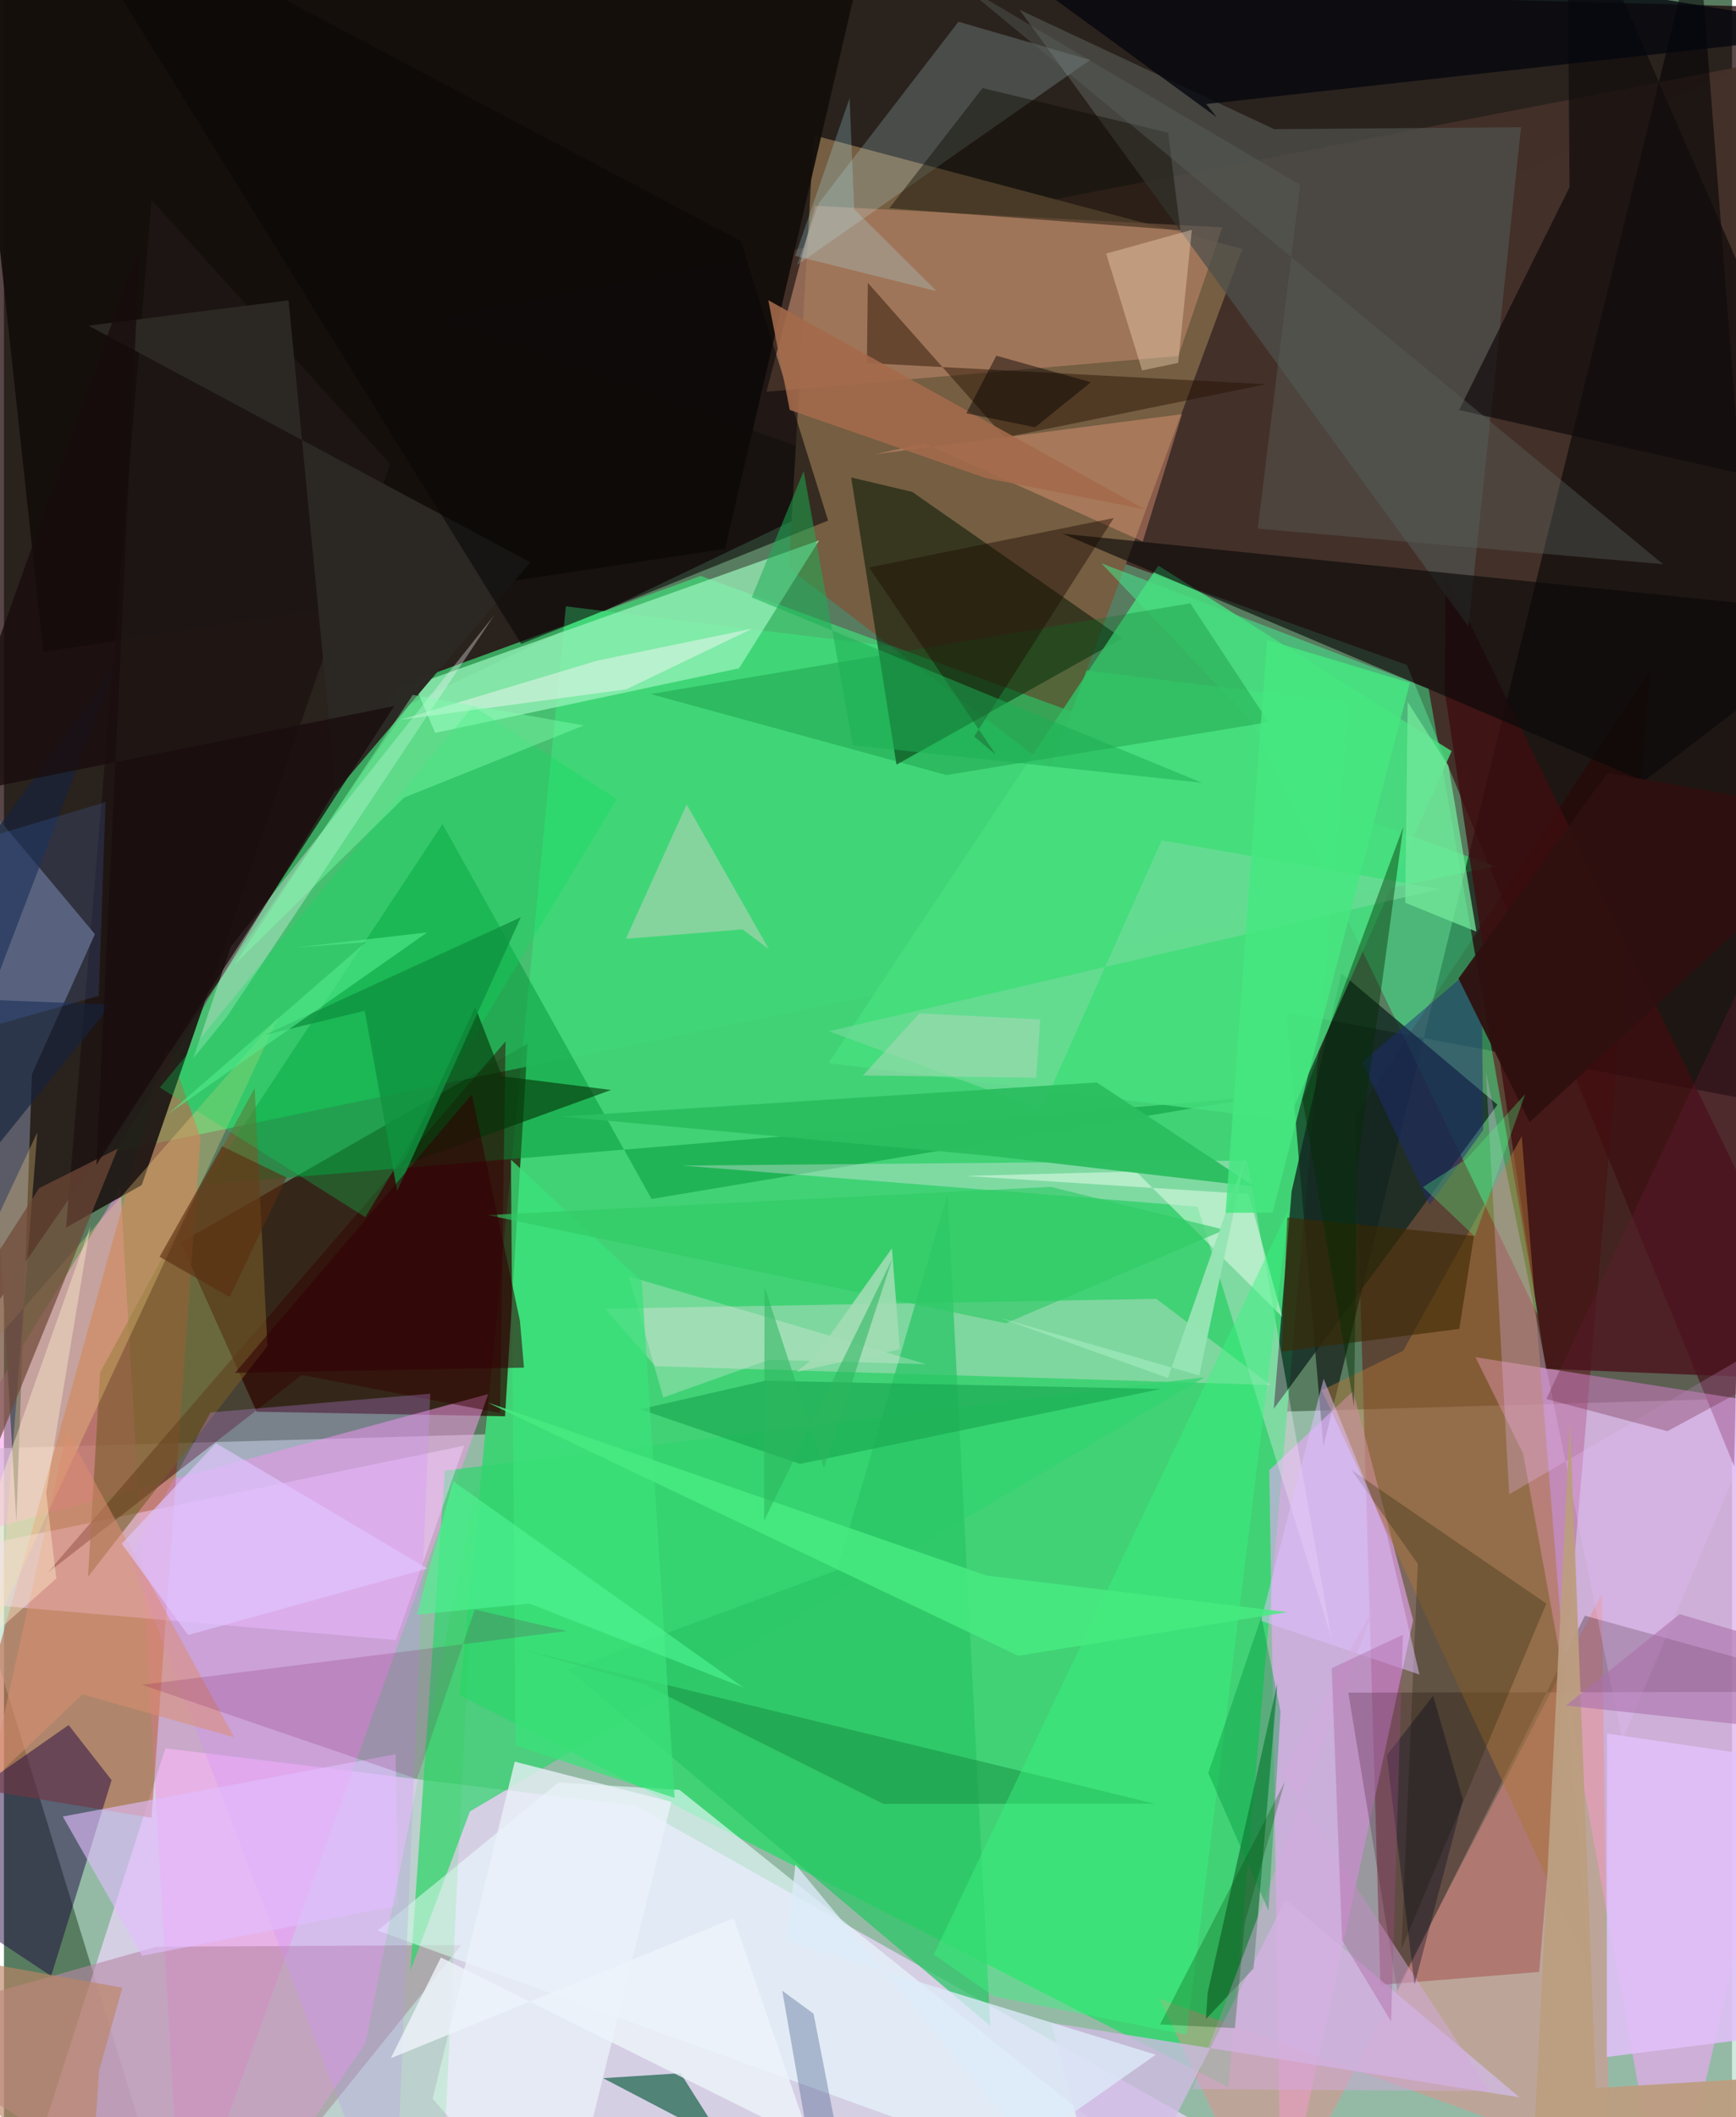 <svg xmlns="http://www.w3.org/2000/svg" width="228" height="278" viewBox="0 0 836 1024"><path fill="#587c5f" d="M0 0h836v1024H0z"/><path fill="#b6dccd" fill-opacity=".643" d="M74.7 1056.922l-109-355.555L898 674.781V1086z"/><path fill="#190105" fill-opacity=".725" d="M-33.429 674.02l229.754-333.468L898 4.511-12.185-19.34z"/><path fill="#41d276" fill-opacity=".992" d="M650.656 339.913l-378.814-46.646-51.369 526.635 371.85 189.631z"/><path fill="#433029" fill-opacity=".992" d="M678.72 321.588l-467.838-167.7L851.044 30.08l-13.997 679.137z"/><path fill="#f1d8ff" fill-opacity=".698" d="M620.211 1050.812L.981 1086l77.1-240.416 227.82 27.963z"/><path fill="#600000" fill-opacity=".443" d="M653.657 539.78l12.26 420.219 76.746-6.239 53.796-629.555z"/><path fill="#765f43" fill-opacity=".996" d="M379.7 274.828l126.558 96.737 92.817-251.171L391.75 65.418z"/><path fill="#280900" fill-opacity=".733" d="M122.248 682.795l120.159 2.21 10.919-180.21-167.818 96.102z"/><path fill="#fba7ff" fill-opacity=".553" d="M804.698 1086L898 685.796l-186.108-29.363 23.055 46.67z"/><path fill="#40d877" fill-opacity=".722" d="M54.207 556.996l136.518-225.014 146.293-53.439L721.296 419.04z"/><path fill="#f799e8" fill-opacity=".533" d="M56.39 574.308L85.977 1086 234.29 674.277l-287.983 77.904z"/><path fill="#000002" fill-opacity=".549" d="M863.746 535.521L819.388-36.687 638.29 699.575l-17.896-210.074z"/><path fill="#130e0a" fill-opacity=".949" d="M-21.65-62l439.742 30.524-69.248 296.931L19.05 315.31z"/><path fill="#bf6849" fill-opacity=".631" d="M71.406 879.225l23.68-328.883-15.91-45.125-100.197 358.658z"/><path fill="#eda8fc" fill-opacity=".596" d="M681.724 783.71L652.63 672.846l-40.487 38.222 5.754 367.741z"/><path fill="#001500" fill-opacity=".533" d="M409.863 230.934l21.91 138.894 109.18-61.14L439.4 237.933z"/><path fill="#41fe9a" fill-opacity=".451" d="M742.362 636.7l-138.53-287.525-72.949-76.745 158.292 60.582z"/><path fill="#3f0d10" fill-opacity=".788" d="M887.587 667.776L697.489 277.423l-.502 56.634 48.875 327.97z"/><path fill="#b789a7" fill-opacity=".616" d="M104.154 1086L-62 979.796l135.723-38.22 147.543-.817z"/><path fill="#ec8d88" fill-opacity=".459" d="M776.68 1045.817l-3.705-274.851-160.601 309.307-53.368-113.654z"/><path fill="#9af3bc" fill-opacity=".718" d="M355.619 323.23l-147.002 31.254-9.92-23.308 195.68-69.833z"/><path fill="#d7e0d7" fill-opacity=".408" d="M315.094 660.77l297.634 9.104-55.288-41.695-266.611 4.8z"/><path fill="#009635" fill-opacity=".49" d="M212.16 398.603L97.08 572.905l511.865-42.563-295.659 49.567z"/><path fill="#32d46f" fill-opacity=".722" d="M225.428 876.12l-28.788 77.003 16.655-241.812 367.555-45.202z"/><path fill="#122923" fill-opacity=".796" d="M722.507 534.295L614.29 681.39l8.651-105.227 24.05-105.45z"/><path fill="#ad7d62" fill-opacity=".737" d="M368.87 189.472l23.56-89.928 196.977 10.404-21.253 62.204z"/><path fill="#1f1614" fill-opacity=".929" d="M30.046 593.759l36.614-20.59 120.158-348.772L71.401 96.73z"/><path fill="#5b5c68" fill-opacity=".996" d="M-14.333 382.05l58.34 69.77-30.464 67.686L6.01 736.075z"/><path fill="#1a0000" fill-opacity=".267" d="M764.824 781.455l-90.753 181.512-23.716-144.291L898 818.223z"/><path fill="#4e504b" fill-opacity=".745" d="M614.495 62.464L491.317 4.748 708.475 303.04l25.453-241.52z"/><path fill="#eafbff" fill-opacity=".62" d="M180.748 933.743l87.453-71.564 58.618 3.513L601.895 1086z"/><path fill="#f6cfff" fill-opacity=".486" d="M-35.128 773.779L-62 757.934l284.636-58.708-33.078 94.004z"/><path fill="#fcebfd" fill-opacity=".329" d="M577.428 583.606l-249.274-19.86 273.293-2.417 40.801 231.05z"/><path fill="#d3bbe6" fill-opacity=".769" d="M620.004 918.771L535.344 1086l-28.709-107.633 226.537 36.028z"/><path fill="#47df7e" fill-opacity=".835" d="M398.836 514.165l222.332 27.684 79.17-178.568-141.896-89.714z"/><path fill="#177236" fill-opacity=".71" d="M616.046 814.267l-33.725 149.508-.846 12.78 23.049-24.45z"/><path fill="#ac7439" fill-opacity=".502" d="M637.532 672.434l39.382-19.121 57.347-103.736 32.368 402.297z"/><path fill="#1a013e" fill-opacity=".475" d="M22.834 955.741L-62 899.521l93.277-65.18L52.08 860.98z"/><path fill="#090908" fill-opacity=".627" d="M512.218 258.152l181.676 77.081 99.481 42.618L898 297.578z"/><path fill="#2bc666" fill-opacity=".737" d="M272.988 807.475l204.165 172.35-20.69-402.02-53.467 181.657z"/><path fill="#0d5b3f" fill-opacity=".659" d="M424.527 1075.497l-134.68-70.357 37.454-2.406L379.996 1086z"/><path fill="#350000" fill-opacity=".467" d="M242.668 503.719L20.962 760.849l123.1-95.797 95.91 18.395z"/><path fill="#c4f4f8" fill-opacity=".204" d="M461.76 10.506l63.746 18.483-141.781 99.182 10.384-29.805z"/><path fill="#100c0c" fill-opacity=".698" d="M887.821 239.78L756.264-62l1.111 152.547-53.438 107.796z"/><path fill="#2c2924" fill-opacity=".996" d="M254.6 271.95L40.918 157.518l96.755-12.24 22.92 237.607z"/><path fill="#f7fafc" fill-opacity=".333" d="M91.679 511.713l18.01-53.724 127.502-160.454-129.544 194.514z"/><path fill="#775c29" fill-opacity=".6" d="M127.44 651.084L40.664 762.618l5.85-98.81 74.773-137.575z"/><path fill="#007326" fill-opacity=".278" d="M573.9 291.782l37.849 57.481-155.784 25.619-143.144-39.195z"/><path fill="#e8d0d6" fill-opacity=".408" d="M330.273 389.088l-29.395 64.97 56.451-4.541 12.693 9.544z"/><path fill="#ffda87" fill-opacity=".294" d="M-2.118 782.001L16.14 547.717-62 714.367l194.749-222.501z"/><path fill="#f7a280" fill-opacity=".392" d="M550.922 261.926l-105.483-47.455-24.16 5.24 148.62-19.4z"/><path fill="#261000" fill-opacity=".459" d="M610.619 185.85l-193.165-10.246.482-38.79 66.219 74.779z"/><path fill="#e2c0fa" fill-opacity=".859" d="M775.548 838.455l-.125 156.429 87.833-11.137 11.65-130.687z"/><path fill="#04070f" fill-opacity=".796" d="M586.764 56.762l-5.153-6.437L898 15.235 423.937-62z"/><path fill="#73dc9b" fill-opacity=".651" d="M560.054 406.463l-58.073 130.176-102.847-37.859 295.435-68.768z"/><path fill="#ebf1f9" fill-opacity=".773" d="M247.108 852.044L207.375 1015.1l62.25 70.901 53.262-214.514z"/><path fill="#d08eff" fill-opacity=".275" d="M99.915 683.159L61.21 753.426 188.707 1086l17.554-411.93z"/><path fill="#0d0a00" fill-opacity=".427" d="M563.18 64.206l-89.753-21.595-45.109 58.114 140.799 10.653z"/><path fill="#e7bcfe" fill-opacity=".278" d="M716.922 518.3l66.024 323.452 84.892-200.7-139.64 81.691z"/><path fill="#bc9d80" fill-opacity=".953" d="M770.12 1009.91l-12.512-322.526L737.68 1086l154.62-83.436z"/><path fill="#179242" fill-opacity=".537" d="M425.377 872.477l-116.531-58.226-59.487-16.676 307.347 74.812z"/><path fill="#17a54d" fill-opacity=".608" d="M307.747 681.61l77.368 26.451 174.588-36.288-191.429-3.969z"/><path fill="#06df5c" fill-opacity=".275" d="M226.959 341.52l69.565 44.984-121.72 202.203-99.38-62.696z"/><path fill="#090807" fill-opacity=".58" d="M356.477 116.582L19.085-62 250.24 311.437l148.452-59.657z"/><path fill="#1c1e00" fill-opacity=".275" d="M746.174 775.6l-70.146 167.15 7.94-186.405-32.05-45.362z"/><path fill="#5b615d" fill-opacity=".404" d="M627.074 89.465L462.38-8.085 802.607 272.88l-196.094-17.186z"/><path fill="#023307" fill-opacity=".612" d="M192.29 563.977l35.667-76.957 13 33.551 52.75 6.603z"/><path fill="#f3f6f5" fill-opacity=".486" d="M301.038 333.405L191.85 348.136l95.321-28.654 74.845-15.422z"/><path fill="#714937" fill-opacity=".714" d="M16.995 574.703l38.065-19.148-71.814 176.96-22.55-69.605z"/><path fill="#e6ffeb" fill-opacity=".518" d="M602.117 577.534l-136.814-8.77 82.311-2.17 70.769 70.272z"/><path fill="#e2befe" fill-opacity=".612" d="M189.5 848.428l1.13 73.208-123.837 24.322-38.322-67.369z"/><path fill="#2bbe5f" fill-opacity=".957" d="M269.806 540.039l208.519 19.162 126.713 14.722-76.356-50.378z"/><path fill="#38f47f" fill-opacity=".447" d="M572.172 984.106l-93.314-18.549-29.021-20.245L621.64 584.67z"/><path fill="#f1d1b3" fill-opacity=".416" d="M568.033 175.515l6.636-64.355-41.458 11.495 17.396 56.502z"/><path fill="#1b0d02" fill-opacity=".443" d="M418.528 274.452l118.37-23.906-67.547 105.67 10.534 8.847z"/><path fill="#f9f1f0" fill-opacity=".275" d="M370.182 657.644l75.93 2.166-143.824-42.452 16.638 58.546z"/><path fill="#3c2700" fill-opacity=".592" d="M618.12 653.708l2.751-64.855 90.266 8.942-7.087 44.96z"/><path fill="#e0bfff" fill-opacity=".506" d="M608.079 783.947l30.344-117.089 30.665 75.588 15.675 67.463z"/><path fill="#dd8e71" fill-opacity=".518" d="M30.496 692.239L-7.34 862.695l45.314-43.203 73.441 20.803z"/><path fill="#73e99c" fill-opacity=".745" d="M679.088 339.551l19.714 30.909 13.523 80.137-34.422-13.969z"/><path fill="#1bae53" fill-opacity=".518" d="M386.879 227.863l-25.133 61.06 217.748 89.65-168.818-18.17z"/><path fill="#364e80" fill-opacity=".329" d="M397.979 1086h15.532l-21.845-112.06-15.15-11.107z"/><path fill="#bc8565" fill-opacity=".647" d="M46.03 1001.307L40.376 1086l-97.247-145.135 114.184 20.51z"/><path fill="#3be27a" fill-opacity=".749" d="M247.475 844.239l-2.215-283.37 63.293 58.972 15.9 249.745z"/><path fill="#74004a" fill-opacity=".169" d="M199.81 860.39l27.946-81.908 44.577 10.395-205.56 26z"/><path fill="#d4aade" fill-opacity=".486" d="M618.26 857.743l100.452 153.638-143.642-.935 88.551-234.529z"/><path fill="#681b38" fill-opacity=".302" d="M880.797 389.625L746.162 676.637l58.577 15.57L898 641.645z"/><path fill="#1e2b77" fill-opacity=".471" d="M689.726 582.805l-32.784-69.059 57.756-49.168.93 81.932z"/><path fill="#a46a4b" fill-opacity=".886" d="M551.975 246.409l-76.738-15.1-95.098-33.04-10.38-53.08z"/><path fill="#14df33" fill-opacity=".125" d="M174.895 988.175L108.292 1086l105.4-61.295 14.945-306.827z"/><path fill="#15233c" fill-opacity=".651" d="M-62 481.404l116.126-159.14L-62 626.956 51.883 485.89z"/><path fill="#aceafa" fill-opacity=".239" d="M382.775 123.757l26.313-76.298 2.233 53.73 39.924 39.647z"/><path fill="#002d00" fill-opacity=".42" d="M676.944 399.96l-48.711 131.636 24.893 148.703 1.567-116.925z"/><path fill="#47eb81" fill-opacity=".831" d="M620.762 779.723l-145.439-17.677-241.218-83.652L490.65 800.845z"/><path fill="#ddeaf8" fill-opacity=".788" d="M495.176 1037.418l62.033-43.634-178.696-54.944 4.4-37.039z"/><path fill="#30ca65" fill-opacity=".635" d="M590.513 594.827l-84.071-20.772-272.348 13.634 250.548 52.32z"/><path fill="#01963b" fill-opacity=".384" d="M611.744 924.101l5.841-96.3-9.27-45.784-25.716 75.51z"/><path fill="#96e4b3" fill-opacity=".976" d="M600.525 559.718L563.09 666.471l-80.932-28.926 96.108 27.721z"/><path fill="#0f9340" fill-opacity=".804" d="M125.91 500.658l48.632-11.792 15.68 87.18 59.831-132.42z"/><path fill="#feecc9" fill-opacity=".443" d="M25.307 763.448l-63.69 56.76 80.214-227.266L20.42 721.97z"/><path fill="#060a21" fill-opacity=".361" d="M668.968 848.975l13.427 110.89 23.411-89.342-14.43-50.333z"/><path fill="#80ffae" fill-opacity=".416" d="M193.578 385.77l-82.263 81.011 86.436-130.7 82.753 14.791z"/><path fill="#5389f7" fill-opacity=".165" d="M-28.024 502.555l73.877-20.908 3.29-93.71-88.602 26.484z"/><path fill="#edf3fa" fill-opacity=".816" d="M390.094 1035.52l-37.126-107.648-165.807 67.605 24.229-48.738z"/><path fill="#190c0e" fill-opacity=".776" d="M44.717 563.4L65.76 118.253-29.562 385.44l218.414-43.993z"/><path fill="#a24e90" fill-opacity=".314" d="M647.36 938.497l-5.025-131.654 34.442-16.177-5.729 187.049z"/><path fill="#e1c6fe" fill-opacity=".659" d="M102.554 698.002l102.271 60.633L89.08 790.793l-32.095-44.156z"/><path fill="#46e781" fill-opacity=".824" d="M613.72 586.531l66.435-256.268-69.18-20.763-19.979 277.096z"/><path fill="#2f0f0f" fill-opacity=".937" d="M775.777 373.839l-72.104 99.419 34.374 69.523L898 395.438z"/><path fill="#004804" fill-opacity=".278" d="M600.345 929.828l19.31-68.083-60.349 117.406 36.193 1.805z"/><path fill="#add9ba" fill-opacity=".525" d="M501.302 493.067l-58.41-2.933-27.358 30.049 83.812 1.034z"/><path fill="#a4ddb6" fill-opacity=".859" d="M433.408 652.557l-3.84-48.788-37.624 52.86-8.461 6.87z"/><path fill="#300005" fill-opacity=".561" d="M249.628 638.897l-23.272-109.494L111.76 664.018l139.807-2.545z"/><path fill="#2cb55e" fill-opacity=".557" d="M396.683 710.167l33.15-101.426-62.104 126.753.228-113.115z"/><path fill="#5b2c10" fill-opacity=".612" d="M75.277 607.881l30.26-53.495 31.156 15.134-27.515 57.825z"/><path fill="#ab70ac" fill-opacity=".596" d="M898 840.331l-142.334-15.423 55.007-44.184 65.775 19.403z"/><path fill="#4df592" fill-opacity=".624" d="M217.342 716.421l140.406 99.78-103.555-40.592-54.406 5.329z"/><path fill="#080000" fill-opacity=".455" d="M498.837 206.652l26.956-21.781-45.711-12.841-14.517 27.885z"/><path fill="#52f982" fill-opacity=".31" d="M707.255 560.814l-20.834 13.358 25.14 23.871 24.33-68.794z"/><path fill="#52eb8c" fill-opacity=".604" d="M140.541 458.351l64.26-7.396L79.158 538.99l95.976-83.328z"/></svg>